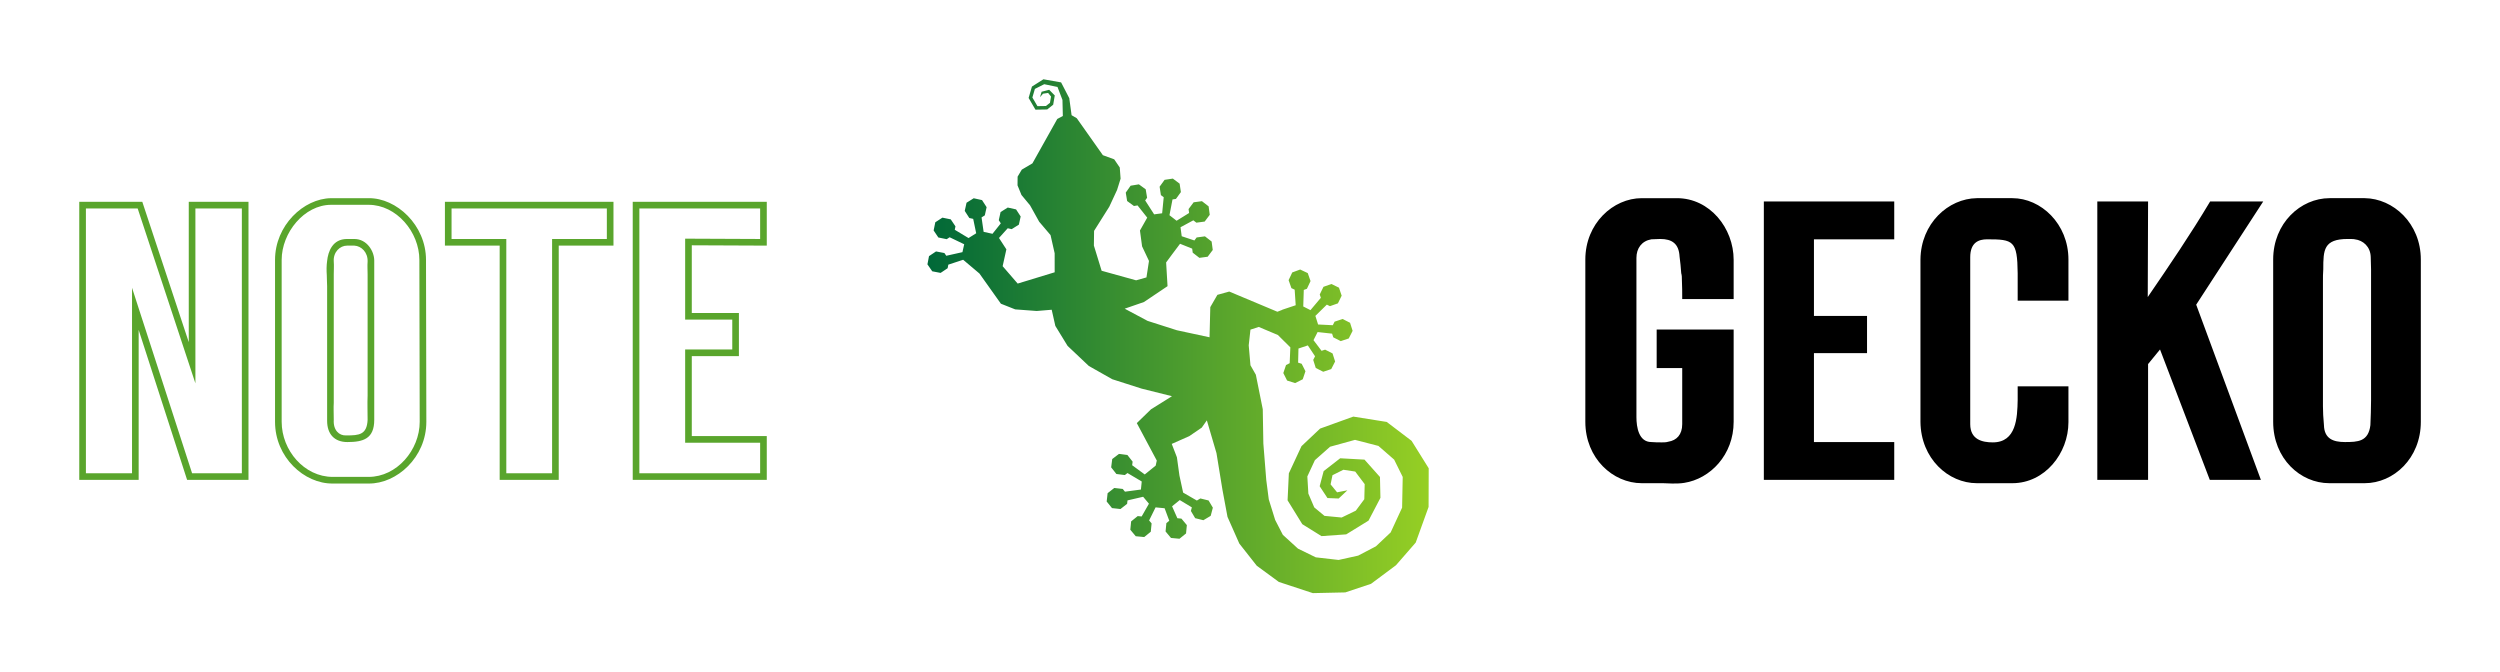 
        <svg xmlns="http://www.w3.org/2000/svg" xmlns:xlink="http://www.w3.org/1999/xlink" version="1.1" width="3203.111" 
        height="861.192" viewBox="0 0 3203.111 861.192">
			
			<g transform="scale(10.156) translate(10, 10)">
				<defs id="SvgjsDefs39230"><linearGradient id="SvgjsLinearGradient39237"><stop id="SvgjsStop39238" stop-color="#006838" offset="0"></stop><stop id="SvgjsStop39239" stop-color="#96cf24" offset="1"></stop></linearGradient></defs><g id="SvgjsG39231" featureKey="nameLeftFeature-0" transform="matrix(2.093,0,0,2.093,-1.842,8.68)" fill="#59a52c"><path d="M11.08 3.24 l0 16.76 l-3.7 0 l-2.92 -9.04 l0 9.04 l-3.58 0 l0 -16.76 l3.8 0 l2.8 8.46 l0 -8.46 l3.6 0 z M1.28 19.6 l2.78 0 l0 -11.18 l3.62 11.18 l3 0 l0 -15.96 l-2.8 0 l0 10.54 l-3.48 -10.54 l-3.12 0 l0 15.96 z M16.16 20.22 c-1.72 0.02 -3.48 -1.58 -3.48 -3.72 l0 -9.76 c0 -2.08 1.72 -3.7 3.38 -3.72 l2.26 0 c1.68 -0.02 3.46 1.62 3.46 3.72 l0.02 9.76 c0 2.14 -1.78 3.74 -3.48 3.72 l-2.16 0 z M13.08 16.5 c0 1.72 1.36 3.32 3.08 3.32 l2.16 0 c1.7 0 3.08 -1.62 3.08 -3.32 l-0.02 -9.76 c0 -1.68 -1.38 -3.32 -3.06 -3.32 l-2.26 0 c-1.62 0 -2.98 1.68 -2.98 3.32 l0 9.76 z M17.04 17.72 c-0.78 0 -1.22 -0.48 -1.22 -1.28 l0 -8.12 c0 -0.16 -0.02 -0.4 -0.02 -0.66 c-0.02 -0.28 -0.02 -0.58 0.02 -0.86 c0.06 -0.56 0.32 -1.32 1.2 -1.32 l0.44 0 c0.76 0 1.2 0.74 1.2 1.3 l0 9.6 c0 1.14 -0.66 1.34 -1.62 1.34 z M16.22 16.38 c-0.04 0.62 0.32 0.96 0.74 0.94 l0.04 0 c0.74 0 1.22 -0.04 1.26 -0.94 c0 -0.5 -0.02 -0.98 0 -1.46 l0 -7.32 c0 -0.24 -0.02 -0.5 0 -0.76 c0.02 -0.56 -0.38 -0.94 -0.8 -0.96 l-0.44 0 c-0.42 0 -0.84 0.38 -0.8 0.96 c0.02 0.26 0 0.52 0 0.76 l0 7.76 c-0.02 0.32 0 0.54 0 1.02 z M33.08 5.88 l-3.3 0 l0 14.12 l-3.56 0 l0 -14.12 l-3.3 0 l0 -2.64 l10.16 0 l0 2.64 z M29.38 19.6 l0 -14.12 l3.3 0 l0 -1.84 l-9.36 0 l0 1.84 l3.3 0 l0 14.12 l2.76 0 z M37.8 12.54 l0 4.82 l4.52 0 l0 2.64 l-8.08 0 l0 -16.76 l8.08 0 l0 2.64 l-4.52 -0.02 l0 4.08 l2.84 0 l0 2.6 l-2.84 0 z M40.24 12.14 l0 -1.8 l-2.84 0 l0 -4.88 l4.52 0.02 l0 -1.84 l-7.28 0 l0 15.96 l7.28 0 l0 -1.84 l-4.52 0 l0 -5.62 l2.84 0 z"></path></g><g id="SvgjsG39232" featureKey="inlineSymbolFeature-0" transform="matrix(0.734,0,0,0.734,101.921,-4.286)" fill="url(#SvgjsLinearGradient39237)"><polygon xmlns="http://www.w3.org/2000/svg" points="90.135,67.982 85.863,64.736 80.121,63.818 74.41,65.879 71.211,68.902 69.041,73.57 68.822,78.209 71.352,82.309   74.652,84.361 78.9,84.059 82.734,81.699 84.783,77.781 84.701,74.197 82.041,71.213 77.863,70.982 75.023,73.191 74.338,75.785   75.676,77.818 77.602,77.898 79.1,76.488 77.332,76.832 76.215,75.467 76.539,73.891 78.412,72.955 80.447,73.264 82.076,75.426   82.01,78.02 80.549,79.984 78.119,81.164 75.162,80.881 73.404,79.422 72.393,77.051 72.217,74.107 73.516,71.307 76.125,68.998   80.41,67.816 84.434,68.857 87.139,71.213 88.611,74.189 88.506,79.469 86.541,83.725 84.006,86.115 80.957,87.711 77.592,88.457   73.666,88.006 70.611,86.512 68.004,84.135 66.688,81.58 65.59,78.047 65.158,74.709 64.658,68.447 64.557,62.551 63.367,56.619   62.443,54.998 62.143,51.574 62.441,48.871 63.867,48.408 67.152,49.793 69.297,51.916 69.182,54.637 69.186,54.639 68.555,54.957   68.09,56.332 68.738,57.619 70.121,58.059 71.43,57.402 71.895,56.023 71.244,54.738 70.633,54.545 70.693,52.119 72.305,51.58   73.541,53.445 73.547,53.445 73.229,54.074 73.666,55.459 74.949,56.111 76.326,55.65 76.992,54.348 76.551,52.961 75.27,52.309   74.66,52.512 73.277,50.678 73.984,49.287 76.475,49.562 76.674,50.192 77.959,50.845 79.336,50.386 80,49.08 79.562,47.695   78.279,47.041 76.902,47.503 76.592,48.111 74.066,47.987 73.6,46.507 75.568,44.574 76.104,44.837 77.475,44.354 78.117,43.038   77.656,41.66 76.361,41.027 74.992,41.511 74.35,42.827 74.541,43.4 72.754,45.52 71.516,44.889 71.607,42.058 71.596,42.051   72.145,41.848 72.768,40.524 72.289,39.153 70.988,38.539 69.625,39.041 69,40.365 69.479,41.736 70.041,42.002 70.217,44.679   68.328,45.31 68.328,45.311 67.918,45.447 67.902,45.475 67.07,45.796 58.795,42.325 56.758,42.892 55.539,45.002 55.408,50.186   49.797,48.977 44.755,47.366 40.826,45.27 44.142,44.122 48.19,41.4 47.948,37.323 48.939,35.981 50.34,34.113 52.418,34.946   52.424,34.944 52.518,35.643 53.664,36.533 55.09,36.341 55.961,35.179 55.768,33.728 54.619,32.837 53.193,33.029 52.807,33.544   50.626,32.819 50.419,31.273 52.623,30.083 53.146,30.488 54.574,30.296 55.445,29.135 55.25,27.684 54.104,26.793 52.676,26.985   51.805,28.147 51.896,28.824 49.746,30.156 48.521,29.205 49.042,26.495 49.633,26.406 50.485,25.23 50.267,23.782 49.104,22.911   47.681,23.125 46.828,24.302 47.048,25.75 47.532,26.112 47.264,28.873 45.887,29.058 44.354,26.676 44.339,26.678 44.677,26.199   44.438,24.754 43.265,23.898 41.845,24.133 41.009,25.32 41.246,26.766 42.419,27.622 43.034,27.52 44.699,29.622 43.449,31.837   43.815,34.558 45,37.066 44.567,39.896 42.788,40.396 36.861,38.752 35.531,34.422 35.564,31.896 38.18,27.741 39.516,24.863   40.122,22.924 39.979,21.004 39.022,19.598 37.076,18.888 32.59,12.537 31.699,12.015 31.32,9.244 31.311,9.108 31.269,9.03   30.01,6.595 29.896,6.377 29.688,6.34 27.018,5.87 26.858,5.842 26.743,5.915 24.992,7.026 24.883,7.095 24.852,7.202 24.349,8.926   24.312,9.05 24.378,9.161 25.397,10.911 25.485,11.063 25.663,11.061 27.405,11.032 27.507,11.03 27.586,10.967 28.445,10.287   28.534,10.215 28.555,10.102 28.781,8.771 28.807,8.619 28.708,8.52 27.954,7.756 27.845,7.646 27.719,7.679 26.653,7.957   26.544,7.985 26.524,8.053 26.271,8.919 26.784,8.321 27.665,8.189 28.167,8.804 27.982,9.889 27.294,10.435 25.828,10.458   24.96,8.972 25.391,7.495 26.996,6.688 29.276,7.162 30.129,9.39 30.195,12.152 29.238,12.663 24.966,20.294 23.138,21.372   22.422,22.573 22.406,24.07 23.08,25.72 24.562,27.509 26.128,30.323 28.083,32.625 28.788,35.745 28.791,39.015 22.432,40.956   19.849,37.965 20.49,35.073 19.22,33.116 20.718,31.451 20.717,31.446 21.405,31.599 22.637,30.827 22.947,29.423 22.156,28.205   20.728,27.887 19.494,28.658 19.184,30.064 19.534,30.603 18.104,32.4 16.579,32.063 16.223,29.583 16.783,29.231 17.094,27.825   16.306,26.606 14.875,26.291 13.643,27.061 13.333,28.467 14.122,29.685 14.788,29.833 15.301,32.31 13.985,33.132 11.62,31.708   11.74,31.123 10.93,29.918 9.496,29.624 8.276,30.415 7.988,31.825 8.797,33.032 10.233,33.324 10.739,32.995 13.24,34.196   12.939,35.555 10.175,36.173 10.17,36.187 9.837,35.706 8.399,35.431 7.192,36.238 6.922,37.652 7.749,38.846 9.188,39.121   10.396,38.313 10.512,37.703 13.06,36.862 15.86,39.226 19.548,44.415 22.007,45.389 25.708,45.665 28.281,45.452 28.905,48.23   31.009,51.664 34.663,55.117 38.689,57.395 43.731,59.008 48.953,60.312 45.351,62.562 42.909,64.936 46.342,71.375 46.154,72.242   44.273,73.764 42.11,72.176 42.19,71.561 41.291,70.418 39.838,70.232 38.683,71.113 38.501,72.541 39.398,73.682 40.851,73.865   41.318,73.512 41.316,73.525 43.754,74.971 43.618,76.354 40.871,76.723 40.49,76.252 39.034,76.086 37.891,76.982 37.729,78.412   38.643,79.543 40.097,79.705 41.242,78.812 41.31,78.221 43.996,77.598 44.994,78.787 43.74,80.984 43.061,80.918 41.932,81.83   41.792,83.266 42.725,84.379 44.182,84.521 45.31,83.607 45.451,82.174 45.024,81.666 46.135,79.418 47.688,79.57 48.489,81.721   47.99,82.125 47.851,83.559 48.782,84.674 50.24,84.814 51.371,83.9 51.51,82.469 50.576,81.352 49.875,81.285 49.878,81.281   48.97,79.234 50.292,78.164 52.369,79.42 52.205,80.039 52.939,81.277 54.35,81.627 55.607,80.877 55.979,79.473 55.244,78.234   53.834,77.887 53.227,78.25 53.227,78.244 50.869,76.881 50.232,73.93 49.801,70.811 48.914,68.512 51.922,67.18 54.074,65.709   54.947,64.465 56.602,70.096 57.629,76.402 58.496,81.053 60.529,85.645 63.527,89.453 67.32,92.236 73.162,94.158 78.744,94.035   83.162,92.561 87.453,89.365 90.846,85.469 93.057,79.348 93.078,72.699 "></polygon></g><g id="SvgjsG39233" featureKey="nameRightFeature-0" transform="matrix(2.093,0,0,2.093,181.167,8.679)" fill="#000000"><path d="M8.2 17.72 c0.22 0.02 0.42 0.02 0.64 0.02 c0.1 0 0.26 0 0.38 -0.04 c0.5 -0.08 0.84 -0.42 0.84 -1.06 l0 -3.38 l-1.54 0 l0 -2.32 l4.64 0 l0 5.56 c0 2 -1.42 3.44 -2.98 3.68 c-0.24 0.04 -0.48 0.04 -0.72 0.04 c-0.2 0 -0.38 -0.02 -0.56 -0.02 l-1.28 0 c-1.74 0 -3.4 -1.5 -3.4 -3.7 l0 -9.78 c0 -2.18 1.68 -3.7 3.4 -3.7 l2.12 0 c1.98 0 3.42 1.8 3.42 3.72 l0 2.36 l-3.1 0 c0 -0.38 0 -0.78 -0.02 -1.16 c0 -0.14 0 -0.26 -0.04 -0.4 c-0.02 -0.34 -0.06 -0.68 -0.1 -1 c-0.04 -0.78 -0.46 -1.06 -1.16 -1.06 c-0.18 0 -0.36 0.02 -0.54 0.02 c-0.58 0.1 -0.9 0.54 -0.9 1.12 l0 9.6 c0 0.6 0.14 1.5 0.9 1.5 z M21.2 12.36 l-3.2 0 l0 5.36 l4.84 0 l0 2.28 l-7.86 0 l0 -16.78 l7.86 0 l0 2.28 l-4.84 0 l0 4.62 l3.2 0 l0 2.24 z M24.42 16.5 l0 -9.78 c0.02 -2.18 1.68 -3.68 3.4 -3.7 l2.14 0 c1.72 0 3.38 1.54 3.38 3.7 l0 2.48 l-3.06 0 l0 -1.66 c-0.02 -1.96 -0.26 -2.04 -1.84 -2.04 c-0.5 0 -1.02 0.18 -1.02 1.08 l0 10.06 c0 0.94 0.74 1.1 1.36 1.1 c1.42 0 1.48 -1.48 1.5 -2.56 l0 -0.82 l3.06 0 l0 2.16 c0 1.88 -1.42 3.68 -3.38 3.68 l-2.14 0 c-1.72 0 -3.38 -1.48 -3.4 -3.7 z M41.04 9.44 l3.9 10.56 l-3.08 0 l-3 -7.86 l-0.72 0.88 l0 6.98 l-3.06 0 l0 -16.78 l3.06 0 l-0.02 5.76 c1.3 -1.9 2.58 -3.78 3.76 -5.76 l3.2 0 z M54.58 6.72 l0 9.78 c0 2.2 -1.64 3.7 -3.38 3.7 l-2.14 0 c-1.74 0 -3.38 -1.48 -3.38 -3.7 l0 -9.78 c0 -2.2 1.66 -3.7 3.4 -3.7 l2.12 0 c1.72 0.02 3.38 1.52 3.38 3.7 z M48.68 8.06 l0 7.5 c0 0.38 0.02 0.66 0.06 1.14 c0.02 0.82 0.56 1.02 1.26 1.02 c0.78 0 1.42 -0.02 1.54 -1.02 c0.02 -0.5 0.04 -1 0.04 -1.5 l0 -7.9 c0 -0.24 -0.02 -0.5 -0.02 -0.74 c-0.02 -0.62 -0.46 -1 -0.96 -1.06 c0 -0.02 -0.4 -0.02 -0.42 -0.02 c-1.46 0 -1.48 0.66 -1.48 1.82 c-0.02 0.24 -0.02 0.5 -0.02 0.76 z"></path></g>
			</g>
		</svg>
	